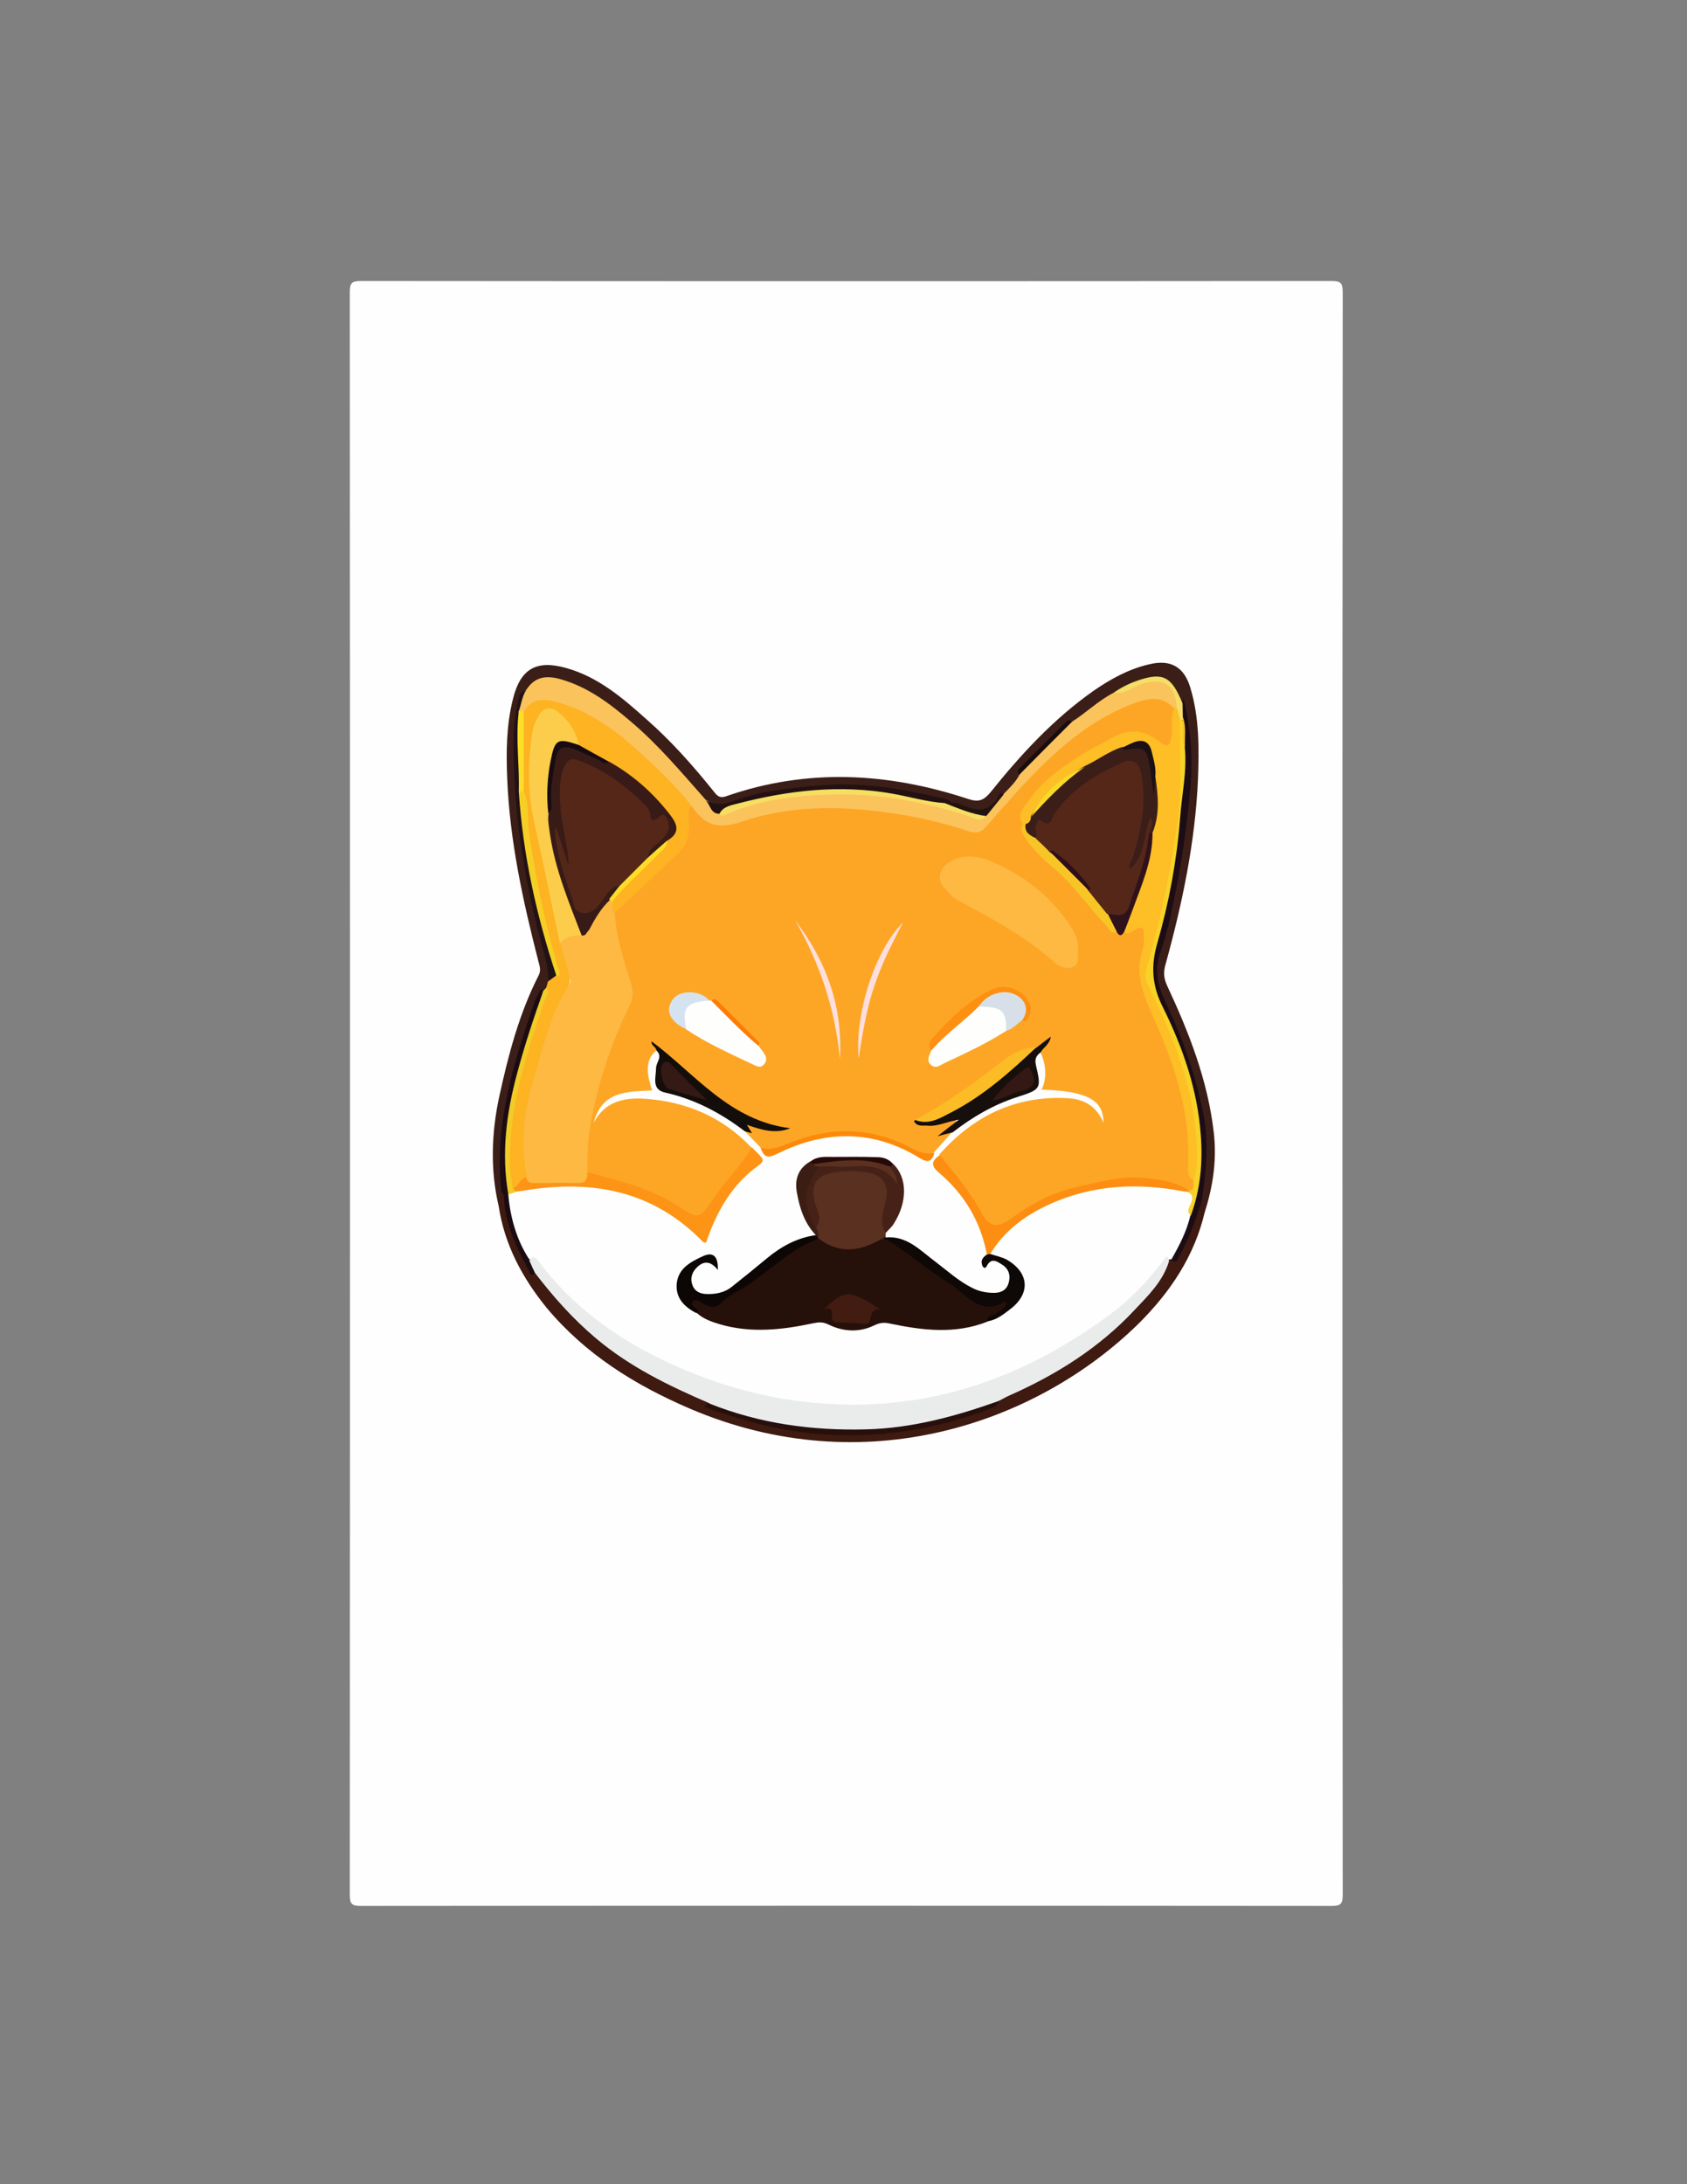 <?xml version="1.0" encoding="utf-8"?>
<!-- Generator: Adobe Illustrator 19.0.0, SVG Export Plug-In . SVG Version: 6.00 Build 0)  -->
<svg version="1.1" id="Layer_1" xmlns="http://www.w3.org/2000/svg" xmlns:xlink="http://www.w3.org/1999/xlink" x="0px" y="0px"
	 viewBox="0 0 612 792" enable-background="new 0 0 612 792" xml:space="preserve">
<rect x="0" y="0" width="612" height="792" fill="#808080" stroke="none"/>
<g>
	<path fill="#FEFEFE" d="M487,397c0,96.7,0,193.3,0.1,290c0,3.4-0.7,4.1-4.1,4.1c-117.3-0.1-234.7-0.1-352,0c-3.4,0-4.1-0.7-4.1-4.1
		c0.1-193.7,0.1-387.3,0-581c0-3.4,0.7-4.1,4.1-4.1c117.3,0.1,234.7,0.1,352,0c3.4,0,4.1,0.7,4.1,4.1C487,203,487,300,487,397z"/>
	<path fill="#3B1E17" d="M180.9,437.3c-3.1-13.2-2.6-26.5,0.2-39.6c3.3-15.1,7.2-30.1,14.3-44c1-2,0.3-3.5-0.1-5.2
		c-5.6-21.8-10.4-43.7-11.3-66.3c-0.4-9.7-0.3-19.3,2.1-28.8c2.7-10.9,8.5-14.2,19.2-11.2c11.6,3.2,20.5,10.8,29.2,18.6
		c8.9,7.8,16.8,16.7,24.2,25.9c1.2,1.5,2.1,3,4.8,2c29.3-10.2,58.6-8.6,87.7,1c3.9,1.3,5.7,0.5,8.2-2.5c11-13.7,22.8-26.5,37.3-36.7
		c6.2-4.3,12.8-7.9,20.1-9.6c7.8-1.9,12.7,0.8,15,8.4c3.3,10.8,3.2,22.1,2.8,33.2c-1,22.9-5.7,45.2-11.8,67.3
		c-0.8,2.8-0.6,5,0.6,7.6c7.9,16.9,14.7,34.2,16.9,53c1.2,10-0.2,19.5-3.2,29c-1.7-1-2.1-2.6-2.4-4.4c-0.4-2.7,0.5-5.3,0.9-7.9
		c2.8-18.5-3.1-35.4-9.4-52.3c-2.1-5.6-4.8-10.9-7.2-16.4c-1.3-2.9-1.4-5.6-0.6-8.7c3.9-14.6,7.6-29.2,9.7-44.2
		c2.3-16.1,3.6-32.3,1.2-48.6c-0.1-0.6,0-1.4-0.9-1.6c-0.6-0.3-1.2-0.7-1.4-1.3c-2.6-8.6-8-8.1-14.3-5.8c-2.8,1-5.4,2.5-8,3.8
		c-5.6,2.9-10,7.5-15.4,10.5c-1.6,0.1-2.8,1-3.9,2c-4.3,4.3-8.7,8.7-13,13c-1.1,1.1-2,2.2-2.1,3.8c-1.4,3-3.4,5.5-6.2,7.4
		c-0.5,0.4-0.1-0.3-0.4,0.3c-4.9,7.3-11.2,6.3-17.9,3.2c-0.6-0.3-1.3-0.4-1.9-0.6c-9.8-3.2-20-4.6-30.3-5.4c-16.8-1.4-33,0.6-48.9,6
		c-3.3,1.1-6.2,0.6-8.9-1.3c-3.5-1.9-5.6-5.2-8.1-8c-8.6-9.8-17.7-19-28.2-26.8c-4.2-3.1-8.7-5.5-13.5-7.5
		c-5.5-2.3-10.7-2.4-15.1,2.3c-3.5,4.5-3.1,10-3.8,15.2c-0.5,3.4-0.3,7-0.1,10.5c1.2,18.9,3.2,37.8,8,56.2
		c1.4,5.3,2.6,10.7,4.1,15.9c0.6,2.2,0.6,4.3,0.3,6.4c0,1.1-0.3,2.1-0.9,3c-0.4,0.7-1,1.1-1.7,1.6c-4.4,9.3-6.8,19.3-9.8,29.1
		c-3,9.5-3.9,19.4-4.8,29.3c-0.4,4.5,1.3,9.2,0.5,13.8C182.5,433.8,182.6,436,180.9,437.3z"/>
	<path fill="#3E1A10" d="M180.9,437.3c0.1-1.8,0.1-3.7,1.1-5.3c2.7,0.3,2,2.5,2.3,4.1c1.5,9.2,4.3,17.9,10.3,25.2
		c5.1,4.7,9.2,10.4,14.1,15.3c11.5,11.6,24.8,20.5,39.7,26.9c3.1,1.3,6.7,2.1,9,5.1c7.7,4.2,16.2,5.7,24.6,7.4
		c27.6,5.7,54.4,2.9,80.2-8.3c1.9-2.8,5-3.6,7.9-4.9c18.7-8.9,35.1-20.7,47.9-37.2c2-2.6,3.7-5.5,5.4-8.4c0.3-0.3,0.7-0.6,1.2-0.7
		c4.8-4.3,6.3-10.4,8.4-16.2c0.7-1.9-0.2-4.8,3-5.3c0.4,1.4,0.8,2.9,1.1,4.3c-3.7,16.1-12.6,29.3-24.1,40.7
		c-36.7,36-99.3,58-162.9,30.7c-19.8-8.5-37.8-19.7-51.8-36.5C189.5,463.4,183,451.3,180.9,437.3z"/>
	<path fill="#FBC35C" d="M388.9,261.7c5.2-3.3,9.6-7.7,15.1-10.5c3.9-0.8,7.2-3,10.9-4.3c7.7-2.8,13.5,2.8,12.4,9.9
		c-0.4,0.4-0.9,0.6-1.4,0.5c-7.6-4.1-14.7-1.6-21.4,2.1c-12.8,7-23.8,16.5-33.5,27.4c-3.5,4-7.1,8-10.5,12c-3.3,4-7,4.7-12,3
		c-15.9-5.5-32.4-7.9-49.1-7.4c-11.3,0.3-22.7,1.5-33.3,5.6c-5.4,2.1-9.2,1.4-12.6-3.1c-1-1.3-2.3-2.4-3.3-3.8
		c-10.9-12.2-22-24-36.4-32.3c-3.5-2-7.1-3.6-10.9-4.8c-4.8-1.5-9.2-1.4-12.9,2.4c-0.8,0.2-1.5,0.1-2.1-0.4c0.6-2.8,0.3-6.1,3.2-8.1
		c3.1-4.7,7.4-5,12.3-3.6c9.9,2.8,17.8,8.8,25.4,15.3c10.1,8.5,18.5,18.6,27.2,28.4c2.3,0.9,3.2,4,6.2,3.8c14.5-5.4,29.6-7.6,45-7.3
		c14.4,0.3,28.4,2.9,42.1,7.1c2.5,0.8,4.9,2.2,7.7,1.7c3-1.9,3.8-5.9,7.1-7.4c2.1-2.2,4.4-4.3,5.8-7.1c0.6-3,3.2-4.5,5.2-6.3
		C379.6,270.3,383.2,264.9,388.9,261.7z"/>
	<path fill="#FDB322" d="M190,258c2.7-4.2,6-5.1,12.1-3.4c11.4,3.1,20.7,9.8,29.2,17.5c6.9,6.2,13.7,12.7,19.5,20
		c2.3,10.6-2.2,18.3-10.4,24.4c-4.3,3.2-7.7,7.3-11.6,10.9c-1.8,1.7-3.4,3.7-6.1,3.9c-1.9-0.7-1.8-2.3-1.8-3.8
		c0.5-2.8,2.8-4.3,4.6-6.3c5.1-5.6,11.3-10.1,15.5-16.6c3.7-3.1,3-5.9,0.2-9.5c-5.9-7.5-13-13.3-21-18.1c-3.6-2.4-8.3-3.1-11-6.9
		c-1.8-3.4-3.3-7-6.3-9.6c-3-2.6-5.5-2.1-7.1,1.5c-1.7,3.9-2.2,8-2.4,12.2c-0.4,8.2,0,16.3,1.8,24.4c3.2,14.3,5.9,28.7,9.3,43
		c0.1,0.3,0.2,0.6,0.3,0.9c3.2,7.9,2.7,15-1.2,23.1c-5.8,12.2-9.5,25.5-11.7,39.1c-1.2,7.3-0.2,14.6-0.4,21.9
		c-1.7,1.9-2.3,5.4-6.1,4.1c-2.8-5.7-2-11.7-1.5-17.6c1.7-19.1,7.4-37.3,14.3-55.1c0.2-0.7,0.4-1.4,0.6-2.1c-0.2-1.8,1.7-2,2.3-3.1
		c-1-5.9-3-11.5-4.3-17.3c-3.4-15.1-6.6-30.1-7.3-45.6c-0.1-1.4-0.6-2.6-0.8-3.9c-0.4-7.8-0.3-15.6-0.2-23.4
		C188.6,260.9,188.8,259.3,190,258z"/>
	<path fill="#1B0C15" d="M436,435c-2.2,7.5-4.9,14.8-8.8,21.6c-0.6,1-0.6,1-2.1,0.5c-0.8-3.3,2.1-5.4,2.9-8.2c0.9-3,2.3-5.9,3.1-8.9
		c5.9-17.5,3.7-34.7-1.6-51.8c-2.8-8.9-6.3-17.5-10.4-25.9c-2.6-5.3-3.4-10.4-1.6-16.3c5.2-17.4,7.9-35.3,9.9-53.2
		c0.8-7.2,1.8-14.5,1.3-21.8c-0.1-3.6,0.5-7.3-0.6-10.9c-0.3-1.8-0.3-3.5,0.9-5c0.1-0.6,0.2-1.3,0.3-1.9c2.7,10.8,3.5,21.8,2.5,32.8
		c-1.2,13-3,25.9-5.6,38.7c-1.4,7.1-3,14.3-5.4,21.1c-2.7,7.6,0.1,13.4,3,19.7c5.6,11.9,9.7,24.2,12.5,37.1
		C438.6,413.5,437.7,424.2,436,435z"/>
	<path fill="#1B0B13" d="M194.1,461.8c-2.1,1.5-2-0.8-2.5-1.6c-4.5-8.3-8.5-16.8-8.8-26.5c0-0.6-0.6-1.1-0.9-1.7
		c-2.7-24.2,4.4-46.6,12.1-68.9c0.5-1.5,1.5-2.9,2.2-4.3c0,0,0.3,0,0.5,0.1c0.1,0.1,0.2,0.2,0.3,0.4c-0.4,6.2-3.3,11.7-5.1,17.5
		c-4.4,14.6-8.2,29.3-8.1,44.7c0,3.7,1.3,7.2,1.3,10.8c1.1,8.4,3.5,16.3,7.2,23.9C193.2,458,194.5,459.6,194.1,461.8z"/>
	<path fill="#211216" d="M201.8,353.7c-1,0.7-2,1.5-3,2.2c0.3-5.3-1.5-10.2-2.8-15.2c-4.9-18.8-8.3-37.8-9.3-57.2
		c-0.5-10-1.1-19.8,1.3-29.6c0.6-2.7,0.7-2.6,3-3.8c-1.7,2.4-1.8,5.3-2.9,8c1.1,1.6,1,3.5,0.8,5.3c-0.8,7.7,0.4,15.4,0.1,23.1
		c1.3,11,2.2,22.1,4.6,33c2.3,10.5,4.9,21,7.8,31.4C201.7,351.8,202.1,352.7,201.8,353.7z"/>
	<path fill="#231111" d="M261,295.1c-3.3,0-3.3-3.4-5.1-5c5.1,3.1,9.7,0.3,14.5-1.1c8.8-2.6,17.8-3.4,26.9-4.2
		c14.9-1.3,29.3,1.1,43.7,4.4c1.4,0.3,3,0.5,4,1.8c-0.6,0.7-1.4,0.9-2.3,1c-6.3-0.5-12.3-2.7-18.6-3.5
		C302.5,285.6,281.4,286.8,261,295.1z"/>
	<path fill="#F1CB27" d="M184.4,433.1c-2.6-14.9-0.7-29.5,3.2-43.9c2.7-10.1,6-20.1,9.5-29.9c0.4-0.4,0.7-0.8,1.1-1.2
		c1.6,1.7,0,3.1-0.5,4.5c-6.6,19.2-13,38.5-12.7,59.1c0,3.1,0.6,6.2,1,9.3c0.6,0.3,1.2,0.7,1.2,1.5
		C186.5,433.8,185.6,434,184.4,433.1z"/>
	<path fill="#F4DE67" d="M429,255.1c0,1.7,0.1,3.4,0.1,5.1c0.2,0.5,0.1,0.8-0.3,1.1c-0.5,0-0.9-0.1-1.3-0.4
		c-0.8-1.2-1.6-2.3-0.6-3.8c-0.3-8.6-4.4-11.4-12.5-9.2c-3.5,1-6.3,4.1-10.4,3.3c2.8-2,5.9-3.5,9.2-4.6
		C422,243.7,425.1,245.4,429,255.1z"/>
	<path fill="#190C0D" d="M388.9,261.7c-6.4,6.4-12.8,12.8-19.1,19.2c-1.1-1-0.4-1.8,0.3-2.5c5.4-5.5,10.9-10.9,16.4-16.4
		C387.1,261.4,387.9,260.7,388.9,261.7z"/>
	<path fill="#221311" d="M342.7,291.2c0.8-0.1,1.6-0.1,2.3-0.2c0.8,0.1,1.7,0,2.5,0.3c5.7,2.4,11.3,4.4,15-3.2c0.3-0.6,1-0.8,1.6,0
		c-2.1,2.6-4.2,5.2-6.3,7.8C352.1,296.4,347.2,294.2,342.7,291.2z"/>
	<path fill="#FEFEFE" d="M184.4,433.1c0.9-0.3,1.9-0.6,2.8-0.9c4.5-3.6,10.2-3,15.2-3.2c16.1-0.5,31.3,3.1,44.7,12.6
		c1.9,1.4,3.7,2.9,5.3,4.6c1.9,1.9,3.1,2,4.3-0.8c3.7-8.6,8.2-16.7,15.9-22.5c3.3-2.5,0.4-4.3-0.8-6.2
		c-10.2-10.4-22.9-15.9-37.2-17.1c-6.3-0.5-12.7,0.4-16.7,6.7c-0.6,1-1.5,2.2-2.7,1.6c-1.5-0.7-0.8-2.3-0.5-3.6
		c0.9-3.4,3.2-5.7,6.3-7.3c4.2-2.2,8.7-2.9,13.3-3.3c-0.1-4.8-2.9-10.3,3.5-13.4c2.8,1.2,1.9,3.4,1.7,5.5c-1,8-0.9,8.1,6.6,10.4
		c9.3,2.8,17.8,7.1,25.2,13.6c1.7,2.1,3.6,4,5.5,6c1.3,2.2,2.8,2,4.9,1c14.6-7.1,29.6-8,44.8-2c2.5,1,4.9,2.1,7.1,3.6
		c1.6,1.1,3,1.3,4.2-0.6c1.9-2.8,4.3-5.3,6.7-7.6c7.5-6.5,16.1-11,25.4-14.1c5.5-1.8,5.9-2.5,4.9-8.2c-0.4-2.4-1.9-5.4,2.2-6.3
		c3,1.1,3.4,3.8,3,6.2c-0.8,5.1,1.3,6.4,6.1,6.6c5.5,0.3,10.9,2,14.1,7.3c0.8,1.3,1.6,2.6,1.5,4.1c0,0.8-0.2,1.7-1.1,2.1
		c-0.8,0.3-1.3-0.2-1.7-0.7c-8.4-11-19.3-8.3-30-5.2c-10.6,3.1-19.5,9.1-26.9,17.3c-3,2.7-1.1,4.7,1,6.5c6.4,5.7,11,12.7,13.8,20.7
		c1,2.8,2.1,5.6,1.5,8.6c-0.5,1.7,0.5,1.7,1.8,1.8c4.7,0.6,7.3,3.5,6.8,7.4c-0.5,4.1-3.3,6.1-8.4,5.7c-5.2-0.4-9.5-2.9-13.5-6
		c-3-2.3-6.1-4.7-8.9-7.2c-4.5-3.9-9.7-6.2-15.4-7.8c-0.5-0.6-0.6-1.4-0.4-2.1c2.8-4.1,4.9-8.6,5.9-13.6c0.8-4.2,0.1-7.9-3.3-10.8
		c-1.7-1.2-3.5-1.7-5.6-1.7c-5.8,0.2-11.5,0.6-17.3-0.3c-1.8-0.3-3.5,0.6-5.2,1.3c-4.3,2.4-5,6.1-4.5,10.6
		c0.7,5.6,3.8,10.1,5.7,15.2c-0.3,0.4-0.6,1-1,1c-10.3,2.1-17.2,9.8-25,15.8c-3,2.3-6.2,4.6-10.1,5.2c-5.7,0.9-9.5-1.3-10.1-5.6
		c-0.6-4.4,2.6-7.3,8.4-7.7c-4.6-0.1-9.8,3.3-11.2,7.3c-1.3,3.9,0.9,7.5,7,11.4c11.9,6.9,24.6,5.9,37.4,3.5
		c4.1-0.8,7.7-0.8,11.7,0.7c4.4,1.6,9.1,1.8,13.5-0.7c2.4-1.4,4.8-0.9,7.2-0.3c11,2.6,22,3.1,33-0.3c3.6-0.6,6.3-2.8,9.1-5
		c6.2-4.9,5.8-10.3-0.6-15c-2.1-1.6-5.3-1.2-6.7-3.9c1.8-6,6.4-9.7,11.1-12.9c18.3-12.5,38.4-15.4,59.8-10.6c3.5,0.8,4.5,2.8,3,6.2
		c-0.5,1.1-1.1,2.4-0.6,3.8c-1.3,5.8-4,11-6.9,16.1c-0.3,0-0.6,0-1,0.1c-6.2,6-11.4,12.8-18.2,18.3c-23.8,19.3-50.9,31.4-81.2,34.3
		c-43.3,4.3-82.2-8.2-115.9-36c-4.2-3.5-8.1-7.5-11.4-11.8c-1.5-2-3-4.1-5.4-5C187.5,449.7,185.1,441.6,184.4,433.1z"/>
	<path fill="#EAECEC" d="M192,457c1.1-1,1.7-1.9,3.2,0.1c12,16.2,27.9,27.8,46,36.4c19.6,9.3,40.2,14.8,62.2,15.7
		c37.5,1.5,70.1-10.9,99.7-32.9c7.2-5.4,13.4-11.9,18.8-19.1c0.9-1.1,1.6-2.8,2.2,0.1c-2.2,7.3-7.5,12.4-12.5,17.7
		c-12.8,13.7-28.4,23.5-45.4,31c-1.2,0.5-2.3,1.2-3.5,1.8c-9,4.9-18.9,6.9-28.8,9.2c-12,2.7-24.1,2.6-36.2,1.8
		c-13.4-0.9-26.5-3.7-39.2-8.5c-0.7-0.3-1-0.8-1.2-1.5c-14.7-6.3-28.9-13.2-41.2-23.6c-8.3-7-15.4-15-22-23.6
		C193.4,460.2,192.7,458.6,192,457z"/>
	<path fill="#270F0B" d="M257.3,508.9c18.2,7.3,37.3,9.9,56.8,9.4c16.8-0.4,32.8-4.8,48.5-10.4c-1.1,2-1.3,2.2-3.3,2.9
		c-20.3,7.8-41.3,10.9-62.9,9.1c-13.3-1.1-26.4-4.5-39-9.1C257.1,510.5,253.7,510,257.3,508.9z"/>
	<path fill="#FDA625" d="M275.9,416.1c-1.9-2-3.8-4-5.7-5.9c0.6-2.3,1.9-3.3,4.3-2.4c2.5,0.9,5.1,1.7,7.3,1.2
		c-5.1,0.5-9.5-2.3-14-4.9c-8-4.8-15.1-10.9-22.1-17c-2.5-2.2-5.3-4-7.2-6.8c0,0-0.3,0.1-0.4,0.2c-0.1,0.1-0.1,0.3-0.1,0.5
		c-3.5,3-3.9,7.1-1.4,14.4c-9,0.4-18.3,0.2-21.2,11.7c3.9-7.6,10.9-9.2,18.4-8.7c15.1,1,28.3,6.6,38.9,17.8c-0.2,3.4-2.1,6-4.1,8.3
		c-3.9,4.3-7.3,9-10.6,13.8c-2,2.9-4.6,4.8-8,2.7c-10.6-6.4-22-10.7-33.9-13.9c-1.4-0.4-2.9-0.9-3.8-2.3c-2-7-0.7-14,0.9-20.7
		c3.3-13.7,7-27.4,13.7-39.9c1.3-2.4,1.1-4.7,0.4-7.2c-1.9-6.5-3.9-13-5.1-19.8c-0.4-2.1-1.1-4.3,0.7-6.1
		c7.6-7.1,15.3-14.2,22.9-21.5c2.9-2.7,4.3-6.2,4.2-10.3c0-2.4-0.9-5,0.8-7.2c4.6,6.9,9.4,8.9,18.4,5.8c14.2-4.8,29.4-5.7,44.7-4.2
		c13,1.2,25.6,3.7,37.8,7.8c2.4,0.8,4.2,0.3,5.8-1.5c4.2-4.7,8.3-9.5,12.6-14.2c11.6-12.5,24-24,40.2-30.4c5.2-2,10.9-3.7,15.7,1.5
		c0.5,3.5,0.5,7,0,10.4c-0.6,4-2.7,5.1-5.8,2.9c-6.5-4.6-12.6-3.8-19.1-0.1c-9.9,5.6-19.5,11.4-26.6,20.6c-1.8,2.3-3.2,4.7-2.9,7.7
		c0.4,4.8,3.3,8.4,6.7,11.2c7.6,6.3,14,13.5,20.2,21.1c2,2.4,4,4.9,6.8,6.4c1.3,1.2,2.4,0,3.5-0.3c6.5-2.4,9.1-1.1,7.2,4.9
		c-3.6,11.8,1.6,21.4,5.8,31.4c6.5,15.4,11.2,31.2,10.5,48.2c-0.1,2.2,0,4.3,1.3,6.2c0.2,1.6,0.7,3.3-1.1,4.4
		c-23.2-7.7-44.5-3.3-64.4,10c-7,4.7-9.7,4.2-14-3c-2.9-4.9-5.9-9.6-9.7-13.9c-1.6-1.8-3.5-3.7-3.6-6.4
		c12.3-13.9,27.6-21.4,46.5-20.4c5.8,0.3,10.5,2.8,13,8.9c0.1-8.3-6.1-11.5-22.4-12c2.1-4.7,1.5-9.4-0.6-13.9
		c-0.3-0.8,0-1.4,0.7-1.9c-0.8,0.1-1.2,0.9-2,1c-4.9,0.8-9.1,2.8-13,6c-9.1,7.3-18.8,13.7-28.7,19.7c3.2,1.2,6.1,0.2,9.1-0.5
		c1.1-0.3,2.5-0.8,3.2,0.4c0.9,1.5-0.4,2.6-1.4,3.2c-1.6,0.9-0.8,1.1,0.2,1.4c-2.2,2.5-4.4,4.9-6.6,7.4c-2.1,1.7-4.1,1.4-6.4,0.1
		c-16.4-9.1-33.1-9.3-49.9-1.2C280,418.2,278.1,417.5,275.9,416.1z"/>
	<path fill="#FDBE26" d="M433,428c-2.3-1.1-2.1-3.2-2-5.2c1-19.3-4.9-36.9-12.7-54.1c-3.6-8.1-6.9-16.1-3.5-25.2
		c0.3-0.9,0.1-2,0.1-3c0.2-3.1,0.2-5.8-4-2.8c-0.7,0.5-2.1,1.4-3.1,0c-1.2-2.4,0.2-4.5,1.1-6.6c3.9-9.5,7.3-19.1,8.2-29.5
		c1.7-6.3,2-12.7,1.1-19.1c-0.7-2.4-0.3-4.9-0.9-7.3c-1.3-5-2.3-5.6-7.2-4.2c-0.8,0.2-1.5,0.6-2.3,0.9c-5,1.8-9.2,5.3-14.2,7
		c-8.1,3.7-14.4,9.3-18.4,17.3c-0.5,1.5-1.2,2.7-2.8,3.1c-0.5,0-1-0.2-1.3-0.5c-2.5-3.5,0.4-6,2-8.4c4.8-7.1,11.8-11.9,18.9-16.5
		c3.6-2.4,7.6-4,11.3-6.3c6.2-3.7,12.1-2.9,17.4,1.4c3.4,2.7,3.9,0.5,4.3-2c0.6-3.4-0.7-7,1.1-10.3c0.3,0,0.6,0.1,0.9,0.1
		c0.4,1.3,0.7,2.6,1.1,3.9c2.1,6.7,1,13.5,0.8,20.2c-0.9,23.6-5.6,46.7-11.9,69.4c-0.7,2.4-0.4,4.4,0.7,6.7
		c5.6,12.3,11.3,24.5,14.4,37.7c2.1,8.7,3.5,17.6,3,26.6C434.8,423.9,435.3,426.4,433,428z"/>
	<path fill="#F7DD63" d="M342.7,291.2c4.9,1.9,9.7,4,15,4.7c-1.9,2.4-4,0.9-5.9,0.2c-16.3-5.4-33.1-8.5-50.3-8
		c-13.1,0.4-26.1,1.9-38.3,7.3c-0.8,0.4-1.6,0.5-2.2-0.3c1.3-2.7,4.3-3.1,6.5-3.7c18.5-4.8,37.1-7,56.3-3.6
		C330.1,288.9,336.3,290.8,342.7,291.2z"/>
	<path fill="#FEDD28" d="M188.2,287c0.3-9.7-1.2-19.3,0-29c0.6,0,1.2,0,1.8-0.1c0,9.7,0,19.4,0,29.1
		C189.4,287.5,188.8,287.6,188.2,287z"/>
	<path fill="#FDB941" d="M223,331c0.5,9,3.5,17.5,6,26c0.8,2.8,0.7,5-0.7,7.9c-7,14.2-11.8,29.1-14.4,44.7
		c-0.8,5.1-0.8,10.2-0.8,15.4c1.2,2.3,1.4,4.4-2,4.4c-5.6,0-11.3,0.2-16.9,0.5c-1.7,0.1-4.1,0.2-3.1-2.9
		c-2.4-12.1-1.1-24.1,2.5-35.7c3.5-11.7,6-23.7,12.8-34.2c0.7-1.1,0.6-2.1,0.2-3.3c-1.2-3.9-2.3-7.9-3.4-11.9
		c1.3-3.7,4.5-3.8,7.7-4.1c2.6-2.5,3.9-5.9,6.1-8.7c1.1-1.4,1.7-3.2,3.8-3.5c0.8,0.1,1.1,0.8,1.5,1.4C222.1,328.4,221.6,330,223,331
		z"/>
	<path fill="#FCCD4A" d="M211,339.2c-3-0.2-5.8,0.5-7.9,2.8c-3.1-14.9-6.2-29.8-9.5-44.7c-2.3-10.7-2.1-21.4-0.4-32.1
		c0.3-2.1,1.3-4.2,2.4-6c1.5-2.5,4.1-3.1,6.5-1.3c4,3.1,7,7.2,7.9,12.4c-8.1,1.1-9.1,2.2-9.5,11.2c-0.2,4.5-0.1,8.9,0,13.4
		c0.1,13.6,4.8,26,9.7,38.3C210.9,335,212.6,336.9,211,339.2z"/>
	<path fill="#381B17" d="M211,339.2c-4.6-12-9.6-23.9-11.5-36.8c-0.3-2.5-0.9-4.9-0.5-7.4c1.3-6.3,0-12.8,1.7-19.1
		c1.6-6.2,3-7,9-4.7c3.8,1.5,7.2,4.1,11.3,5c8.6,4.8,15.8,11.2,21.9,19c3,3.8,3.9,6.8-0.8,9.6c-2.1,2.6-3.7,5.7-7.3,6.5
		c-1.9-1.9,0.1-3,1-4.1c1.3-1.7,3.2-3,4.4-4.7c1.9-2.7,1.4-4.1-1.9-4.1c-1.9,0-2.6-0.9-3.4-2.3c-5.4-9.3-14.3-14-23.5-18.4
		c-3.4-1.6-5.3-0.2-6.3,4c-1.7,7.2,0.2,14.2,1.2,21.3c0.4,2.5,1.3,4.8,1.7,7.3c0.3,1.6,0.7,4-1,4.4c-2.1,0.5-2.3-1.9-2.6-3.4
		c-0.9-3.4-1.9-6.8-2.5-10.3c1.5,8.2,4.3,16.1,7,24c0.6,1.7,0.7,3.8,2.9,4.3c2.5,0.6,4-1.1,5.4-2.8c1.9-2.3,3.7-4.7,6.4-6.3
		c0.8-0.4,1.6-0.5,2.2,0.4c-0.1,2.9-2.6,3.9-4.3,5.5c-3.4,3.1-5.7,7.1-7.8,11.1C212.7,338.1,212.6,339.5,211,339.2z"/>
	<path fill="#FD9416" d="M191,427c0.3,2.1,1.8,2,3.3,2c4.9,0,9.9-0.2,14.8,0c3.1,0.1,4.2-1.1,3.9-4c11.4,3.1,23,5.8,33.1,12.4
		c7.4,4.9,7.7,4.7,12.7-2.8c4.3-6.5,10.1-11.7,13.9-18.6c0.9,0.9,1.9,1.8,2.8,2.8c1.1,1.3,2.1,2-0.2,3.7c-9.8,7-15.4,16.9-19.1,28
		c-0.5,0-0.9,0.1-1,0c-18.1-18.8-40.4-22.9-65-18.8c-1,0.2-2,0.2-3,0.4c-0.4-0.4-0.8-0.8-1.2-1.2C188.3,430.4,188.4,427.2,191,427z"
		/>
	<path fill="#F6CF26" d="M188.2,287c0.6,0,1.2,0,1.8,0c2.2,4.4,1.1,9.4,1.8,14c2.4,16.7,5.7,33.1,10.5,49.3c0.4,1.2,1.2,2.4,0.4,3.7
		c0,0.1-0.3,0.1-0.5,0c-0.1-0.1-0.3-0.2-0.4-0.3C194.6,332,189.7,309.9,188.2,287z"/>
	<path fill="#180C12" d="M220.9,276.2c-1.9,1.4-3-0.5-4.4-1c-2.6-1-5.1-2.3-7.7-3.4c-4-1.7-6.6-1.1-7.3,3.8
		c-0.7,4.7-1.8,9.3-1.6,14.2c0.1,1.7,0.7,3.7-1,5.1c-0.7-6.3-0.4-12.6,0.8-18.8c1.6-8.1,2.4-8.6,10.2-6
		C213.6,272.2,217.3,274.2,220.9,276.2z"/>
	<path fill="#FCDC27" d="M235,311c2.3-2.1,4.6-4.1,7-6.2c0.2,2.4-1.8,3.4-3.1,4.8c-5.6,5.9-11.8,11.1-16.9,17.4
		c-0.3-0.3-0.7-0.6-1-1c1.3-1.7,2.7-3.4,4-5.1C227.5,316.8,230.8,313.5,235,311z"/>
	<path fill="#F7D227" d="M433,428c2-6,1.3-12.2,0.7-18.2c-1.8-18.9-9.2-36.1-17.4-53c-1.2-2.4-0.7-4.6-0.1-6.7
		c4.8-16.2,8-32.7,10.6-49.4c2.1-13.1,1.2-26.5,1.2-39.8c0.3,0.1,0.6,0.1,0.9,0.1c1.4,3.2-0.2,6.7,0.9,9.9
		c0.9,8.7-1.1,17.3-1.7,25.9c-1.2,15.3-4,30.4-8.2,45c-2.5,8.5-2,15.6,2,23.5c7.2,14.5,12.5,29.8,13.7,46.1
		c0.8,10-0.1,19.9-3.6,29.4c-1.9-1.6-0.3-3.4,0.2-4.8c1-2.7-0.4-3.4-2.3-4.1c0.6-0.7,1.3-0.7,2-0.1C433.5,431,432.8,429.4,433,428z"
		/>
	<path fill="#FDBE26" d="M429.9,271c-1.8-3.2-0.4-6.6-0.9-9.9c0.1-0.3,0.1-0.6,0.2-0.9C430.4,263.7,429.7,267.4,429.9,271z"/>
	<path fill="#26100A" d="M358.3,479.2c-11.8,4.7-23.7,3.2-35.6,0.7c-2.3-0.5-3.7-0.2-5.8,0.8c-5.3,2.5-11,2.2-16.3-0.4
		c-2-1-3.5-0.9-5.5-0.5c-11.2,2.4-22.6,3.7-33.9,0.4c-3-0.9-6-1.9-8.4-4.1c-0.1-1.2-1.2-1.5-1.9-2.1c-0.8-0.8-0.7-1.8-0.1-2.7
		c0.5-0.8,1.5-1.1,2.2-0.7c8.3,4.5,12.7-3.2,18.3-6.3c6.1-3.3,11.1-8.3,17-12.1c2.9-1.9,5.8-3.1,9.1-3.5c7.4,4.3,14.8,3.1,22.2,0
		c5.9,1.4,10.8,4.9,15.5,8.5c6.2,4.8,12.6,9.2,19.1,13.6c2.3,1.5,4.3,2.3,6.9,1.2c1.5-0.6,3.6-1.6,4.6,0.1c1.2,2.2-1.5,2.9-2.6,4.1
		C361.8,477.6,359.5,477.4,358.3,479.2z"/>
	<path fill="#5A3020" d="M320.1,449.1c-7.7,4.5-15.4,5.9-23.1,0c-0.1-0.2-0.3-0.4-0.4-0.6c0.1-1.6-1.4-2.8-1-4.4
		c0.3-2.9-0.8-5.6-1.4-8.3c-1.3-6.5,1.5-10.8,8-11.8c3.9-0.6,8-0.6,11.9-0.1c6.7,0.8,10,5.3,8.6,11.9c-0.8,3.8-0.9,7.6-1.4,11.3
		c0,0.6,0,1.2,0,1.8C320.9,449.4,320.5,449.5,320.1,449.1z"/>
	<path fill="#FD8E11" d="M431.9,432c-0.7,0-1.4,0.1-2,0.1c-16.9-3.3-33.4-2.6-49.2,4.6c-8.8,4-16.3,9.5-21.4,17.9
		c-0.4,0.5-0.8,0.6-1.3,0.2c-2.3-12-8.2-21.8-17.4-29.6c-3-2.5-2.7-4.3,0.3-6.3c5.6,6.6,11,13.2,15.1,20.8c2.9,5.4,5.8,5.7,10.8,2.1
		c7.3-5.3,14.9-9.4,23.9-11.4c7.9-1.7,15.7-4.1,23.9-3.3C420.6,427.6,426.7,428.4,431.9,432z"/>
	<path fill="#0E0807" d="M358,454.9c0.4-0.1,0.9-0.1,1.3-0.2c2,0.7,4.2,1.1,6,2.1c8.1,4.7,8.6,12.3,1.2,17.9
		c-2.5,1.9-4.9,3.9-8.2,4.4c-0.7-2.2,1.5-1.9,2.4-2.5c1.8-1.2,3.8-2,4.6-4.2c-0.4-0.2-0.8-0.5-0.9-0.4c-9.1,5.5-14.2-3.1-20-6.7
		c-7.1-4.3-13.6-9.8-20.5-14.5c-1.2-0.8-2.6-1.3-3.8-1.9c0.4-0.1,0.8-0.1,1.2-0.2c7.7-0.7,12.5,4.7,17.9,8.7
		c4.5,3.4,8.6,7.2,13.7,9.7c2.4,1.2,5,1.7,7.7,1.7c2.7,0,4.6-1.1,5.3-3.6c0.8-2.6,0.1-5.1-2.3-6.6c-1.9-1.2-4-2.8-5.7,0.6
		c-0.5,1-1.5,0.5-1.7-0.9C355.8,456.9,356.7,455.8,358,454.9z"/>
	<path fill="#0C0605" d="M296.9,449.1c-9.4,3.6-16.6,10.5-24.6,16.2c-3.6,2.6-7.9,4.2-11.1,7.5c-1.7,1.8-3.9,1-6,0
		c-1.2-0.6-2.7-2.4-3.9-0.8c-1.2,1.5,1.2,2,1.8,3c0.1,0.3-0.2,0.8-0.4,1.2c-4.4-2.3-7.7-5.5-7.2-10.8c0.6-5.6,5.2-7.9,9.5-9.9
		c3.7-1.7,5.6,0,5.4,5c-2.7-3.5-5.4-3.4-8-0.5c-1.6,1.8-2,3.9-1.2,6c0.7,2,2.4,3,4.6,3.2c3.6,0.2,7-0.4,9.8-2.7
		c4.3-3.4,8.5-6.8,12.7-10.3c5.1-4.2,10.7-7.3,17.4-8.3C296.5,447.9,296.6,448.6,296.9,449.1L296.9,449.1z"/>
	<path fill="#160F0C" d="M345.6,410.6c-1.4,0.3-2.8,0.7-5.5,1.4c3-2.4,4.9-3.8,7.8-6c-4.5,0.7-7.7,2.5-11.2,2.2
		c-1.7-0.2-3.7,0.5-5-1.4c-0.1-0.1,0-0.3,0-0.4c0.1-0.1,0.2-0.2,0.4-0.3c10.3-1.1,18.4-6.8,26.4-12.7c6-4.4,10.9-10.2,17.6-13.6
		c1.5-1.2,3.1-2.4,5.1-3.9c-0.4,2.8-2.7,3.9-3.7,5.7c-1.6,1.2-2.2,2.4-1.7,4.6c2,8.6,1.9,8.8-6.8,11.6
		C360.3,400.6,352.7,405.1,345.6,410.6z"/>
	<path fill="#140E0B" d="M238.1,380.9c0-1.3-2-1.7-1.7-3.3c15.8,11.8,28.3,28.8,50.3,31.5c-5.4,2.2-10.4,0.6-15.7-1.2
		c0.7,1.2,1.2,2,1.8,3c-1.1-0.3-1.9-0.5-2.6-0.7c-8.7-6.6-18.1-11.6-28.8-14c-5.2-1.1-3.4-5.5-3.4-8.9
		C238,385.2,240.6,383.1,238.1,380.9z"/>
	<path fill="#452117" d="M321.3,447.1c-2.4-3.8-0.9-7.6,0-11.4c1.3-5.6-0.5-9.3-5.9-10.4c-4.5-0.9-9.3-0.9-13.8,0
		c-5.8,1.2-7.6,4.7-6,10.7c0.8,2.9,2.8,5.8,0.5,8.9c-5.4-3.7-6.5-14.4-2.1-19.9c0.7-0.9,1.6-1.7,2.5-2.4c8.7-1.1,17.5-3.1,25.9,1.7
		c0.6,0.3,0.9,0.7,0.3,0.4c0.4-0.4-0.1-0.9,0-1.3c0.1-0.8,0.6-1.2,1.3-1.4c5.2,5,5.3,13.8,0.2,21.8
		C323.4,445.1,322.2,446,321.3,447.1z"/>
	<path fill="#FD890A" d="M275.9,416.1c3.7,1.2,6.9-0.2,10.4-1.6c14.9-6.1,29.7-5.9,44.1,1.7c2.7,1.4,5.4,2.6,8.6,1.8
		c-1,3.1-2.1,3.9-5.4,1.9c-16.7-10.3-34.2-10.2-51.5-1.6C278.2,420.2,277.1,419.5,275.9,416.1z"/>
	<path fill="#3C1D14" d="M297,423c-5.7,8.6-6,14.8-1,22c0.7,1.2,1.1,2.5,0.9,4c-0.4-0.4-0.8-0.8-1.1-1.3c-4-4.3-5.7-9.6-6.7-15.2
		c-0.9-4.8,0.4-8.8,4.9-11.4c0.5,0.2,1.2,0.3,1.7,0.6C296.3,422.1,296.7,422.4,297,423z"/>
	<path fill="#280909" d="M295.1,422.1c-0.4-0.3-0.7-0.6-1.1-0.9c2.4-2,5.2-1.7,8-1.7c5.4,0,10.9-0.1,16.3,0.1c2.2,0,4.2,0.7,5.7,2.5
		c-0.3,0.3-0.7,0.7-1,1C313.8,421.1,304.4,422.3,295.1,422.1z"/>
	<path fill="#FDB942" d="M391,344.7c-0.3,2,0.9,4.6-1.6,5.8c-2.5,1.2-4.9,0.1-6.9-1.6c-10.4-9.2-22.4-15.8-34.6-22.2
		c-2.3-1.2-4.1-3.4-5.8-5.4c-2.2-2.6-1.1-6.5,2-8.5c5.2-3.4,10.7-2.5,15.8-0.3c12,5.1,21.9,13,28.9,24.1
		C390.3,339.1,391.5,341.7,391,344.7z"/>
	<path fill="#FEFEFD" d="M257.4,362.8c0.2,0,0.4,0.1,0.7,0c6.7,4.3,11.6,10.5,16.9,16.2c0.6,0.8,1.2,1.6,1.8,2.4
		c1,1.4,1.8,2.8,0.4,4.5c-1.3,1.6-2.7,0.7-4,0.1c-8.2-3.9-16.6-7.6-24.2-12.7c-2.3-2.7-2.7-5.6-0.5-8.6
		C250.8,361.7,254,361.5,257.4,362.8z"/>
	<path fill="#FEFEFD" d="M365,373.8c-7.1,4.6-14.8,8.1-22.4,11.7c-1.5,0.7-3.2,2.3-5,0.5c-1.7-1.7-0.3-3.4,0.2-5
		c-0.1-0.5-0.1-1.1,0.2-1.4c5.3-6,10.8-11.7,17.9-15.7C364.3,363.8,367.6,367.4,365,373.8z"/>
	<path fill="#FBBC26" d="M376,379.7c-9.5,9-19.3,17.7-31,23.7c-3.9,2-8.1,4.7-13,2.7c11.5-6.2,22-13.8,32.2-21.8
		C367.7,381.6,371.5,379.9,376,379.7z"/>
	<path fill="#F7C626" d="M371,299c0.4,0,0.8,0,1.2,0.1c1.3,1.5,2.4,3.2,4.2,4.3c1.8,1.7,3.4,3.5,5.4,5c5.3,4.1,10,8.7,14,14
		c2.4,2.7,5,5.3,6.9,8.4c0.9,2.3,2.9,4.2,2.5,7c-2.2,1.3-2.8-1.1-3.7-2c-6.7-6.9-12-15-19.4-21.2c-4.1-3.4-7.9-7-10.6-11.6
		C370.5,301.5,370.1,300.4,371,299z"/>
	<path fill="#FD9010" d="M355,365c-5.5,5.5-12.1,10-17.2,16c-1.8-2.7,0.3-4.4,1.8-6c5.8-6.4,12.1-12.3,20-16.1
		c3.9-1.9,8.8-1.1,11.9,2.1c2.4,2.5,3.4,5.3,1.3,8.5c-0.5,0.7-1,1.4-1.9,0.3c-1.3-9.3-5.1-11-13.7-6
		C356.4,364.2,355.6,364.4,355,365z"/>
	<path fill="#D7E0E9" d="M355,365c2.1-3,4.8-4.8,8.6-5.2c5.2-0.6,11.3,4.2,7.3,10c-1.9,1.4-3.5,3.4-5.9,4
		C365.1,366.4,363.6,365.1,355,365z"/>
	<path fill="#FEDFDE" d="M304.7,384c-1.7-17.9-7.2-34.6-16.2-50.2C299.9,348.6,305.8,365.2,304.7,384z"/>
	<path fill="#FEDEDC" d="M311.5,383.8c-1.5-16,5.9-39.3,16.1-49.3c-4.6,8.7-8.3,16.3-10.9,24.5C314.1,367.2,312.8,375.5,311.5,383.8
		z"/>
	<path fill="#30121B" d="M405.1,337.8c-1.1-2.2-2.2-4.4-3.3-6.6c-0.3-1.2,0.4-1.6,1.3-1.4c4.6,1.2,5.6-2,6.8-5.2
		c2.8-7.4,4.2-15.2,6.8-22.6c0.5-0.3,0.9-0.4,1.4,0c0.1,10.1-4.1,19.2-7.4,28.4c-0.9,2.5-1.9,4.9-2.8,7.3
		C407,339.5,406,339.6,405.1,337.8z"/>
	<path fill="#D5E3F1" d="M257.4,362.8c-8.6,0.6-10.1,2.6-8.4,10.5c-1.1-0.7-2.3-1.2-3.3-2c-2.3-1.9-3.8-4.3-2.5-7.4
		c1.2-2.8,3.7-4,6.7-4.1C252.8,359.8,255.3,360.6,257.4,362.8z"/>
	<path fill="#FD7C06" d="M275,379.1c-6-5-11.4-10.7-16.9-16.2c0.9-1.1,1.8-0.5,2.5,0.3c4.8,4.8,9.6,9.6,14.4,14.4
		C275.5,377.9,275.7,378.5,275,379.1z"/>
	<path fill="#3B1E18" d="M418.1,302c-0.4,0-0.7,0-1.1,0c-0.5-1.2,0.5-2.2,0.6-3.7c-1.3,4.1-1.9,8-2.9,11.7c-0.4,1.4-0.8,2.9-1.9,4
		c-1,0.9-2.1,2-3.5,1.1c-1.2-0.8-0.7-2.2-0.2-3.2c3-6.1,3.2-12.8,4.2-19.4c0.5-3.8,0.6-7.6-0.5-11.4c-0.9-3.2-3-4.5-6-3.1
		c-9.1,4.3-17.6,9.3-23.3,18c-1.1,1.7-2,3.6-4.4,3.4c-3.7-0.3-0.5,4.4-3.4,4.5c-2.1-1-4.2-2.1-3.6-5.1c1.5-0.4,1.9-1.5,1.9-2.9
		c5-7.6,11.5-13.7,19.5-18.1c4.6-2.1,8.6-5.3,13.5-6.9c1.2,0.1,2.3-0.3,3.4-0.6c3.8-1.2,5.9,0.3,6.9,4c0.9,3.5,1.1,7.1,1.2,10.6
		c0.2-1.2-0.4-2.5,0.6-3.5C420.2,288.6,420.8,295.4,418.1,302z"/>
	<path fill="#1B1016" d="M419.1,281.7c-0.1,1.8-0.3,3.5-0.5,6.8c-0.7-4.9-1.1-8.3-1.7-11.6c-0.9-5.3-2.1-6.1-7.7-5.1
		c-0.9,0.2-1.6,0.1-2.2-0.6c1.5-0.7,2.9-1.5,4.5-2.1c3.3-1.2,5.5,0,6.3,3.4C418.5,275.5,419.5,278.6,419.1,281.7z"/>
	<path fill="#F7DA28" d="M393.6,278.1c-7.4,5.1-13.5,11.5-19.5,18.1C378.2,287.6,384.8,281.7,393.6,278.1z"/>
	<path fill="#552718" d="M235,311c-3.3,3.3-6.7,6.7-10,10c-3.7,0.4-5,3.6-6.9,6c-1.8,2.3-3.5,4.5-6.8,4c-3.4-0.5-3.2-3.6-3.9-5.7
		c-2.5-7-4.8-14.1-5.9-21.5c-0.2-1.3-0.3-2.6,0.2-4c1.5,4.8,3.1,9.5,4.6,14.3c-0.1-7-2.3-13.6-2.9-20.5c-0.4-4.8-0.7-9.6,0.8-14.3
		c0.8-2.2,1.9-4.9,5.3-3.7c9.4,3.3,17.2,9.1,24.2,16c1.1,1,2.2,2.5,2.3,4.3c0,1.1,0.5,2,1.9,1.3c1.4-0.7,2.6-3.4,4.1-0.2
		c1.1,2.3,0.8,4.2-0.9,6.3C239.1,306,235.3,307.1,235,311z"/>
	<path fill="#421B11" d="M319.5,474.9c-5.5-0.9-1.8,5.9-6.5,5.1c-3.1-0.5-6.3-0.3-9.4-0.5c-4.1-0.3,0.7-6.4-4.7-4.7
		C306.4,467.5,308.2,467.5,319.5,474.9z"/>
	<path fill="#331814" d="M360,399c4.1-5.1,8.2-9.1,13.1-12.2c3.3,4.7,2.6,7.8-2.6,8.8C367.1,396.2,364.3,398.6,360,399z"/>
	<path fill="#351915" d="M256.4,398.9c-5.4-1.6-9.6-2.7-13.8-4.1c-2.2-0.7-3.7-7.3-2.1-9.1c1.1-1.2,2.2-0.6,3,0.3
		C247.5,390.1,251.5,394.1,256.4,398.9z"/>
	<path fill="#5A3020" d="M295.1,422.1c9.3-1.3,18.7-2.7,27.8,1c0.9,1.7,2.7,2.9,2.5,6.1c-6.1-9.1-14.8-5.5-22.5-6.2c-2-0.2-4,0-6,0
		C296.3,423,295.5,422.9,295.1,422.1z"/>
	<path fill="#552718" d="M375.8,304.1c1-1.6-0.8-3.3,0.1-4.9c0.5-0.8,0.5-2.5,1.7-1.6c3.7,2.7,3.7-0.6,5-2.6
		c6.3-9.1,15.4-14.5,25.2-18.7c3-1.3,5.4,0.3,6.1,3.9c2.2,10.6,0.1,20.7-3,30.8c-0.4,1.2-1.6,2.1-1,4.3c5.9-5.4,4.9-13,7.5-19.1
		c0.9,2,0.3,3.9-0.6,5.9c-0.8,9.3-4.3,17.8-7.2,26.5c-1.6,4.9-5.1,2.7-8,2.8c-2.2-2.8-4.5-5.5-6.7-8.3c-3.6-5.8-8.3-10.5-14.1-14.1
		C379.3,307.3,377.5,305.7,375.8,304.1z"/>
	<path fill="#2E0E1B" d="M381,308.9c0.2-0.2,0.6-0.6,0.7-0.6c5.5,3.8,10.1,8.4,13.9,13.9c0,0.1-0.4,0.5-0.6,0.7
		C390.4,318.3,385.7,313.6,381,308.9z"/>
</g>
</svg>
